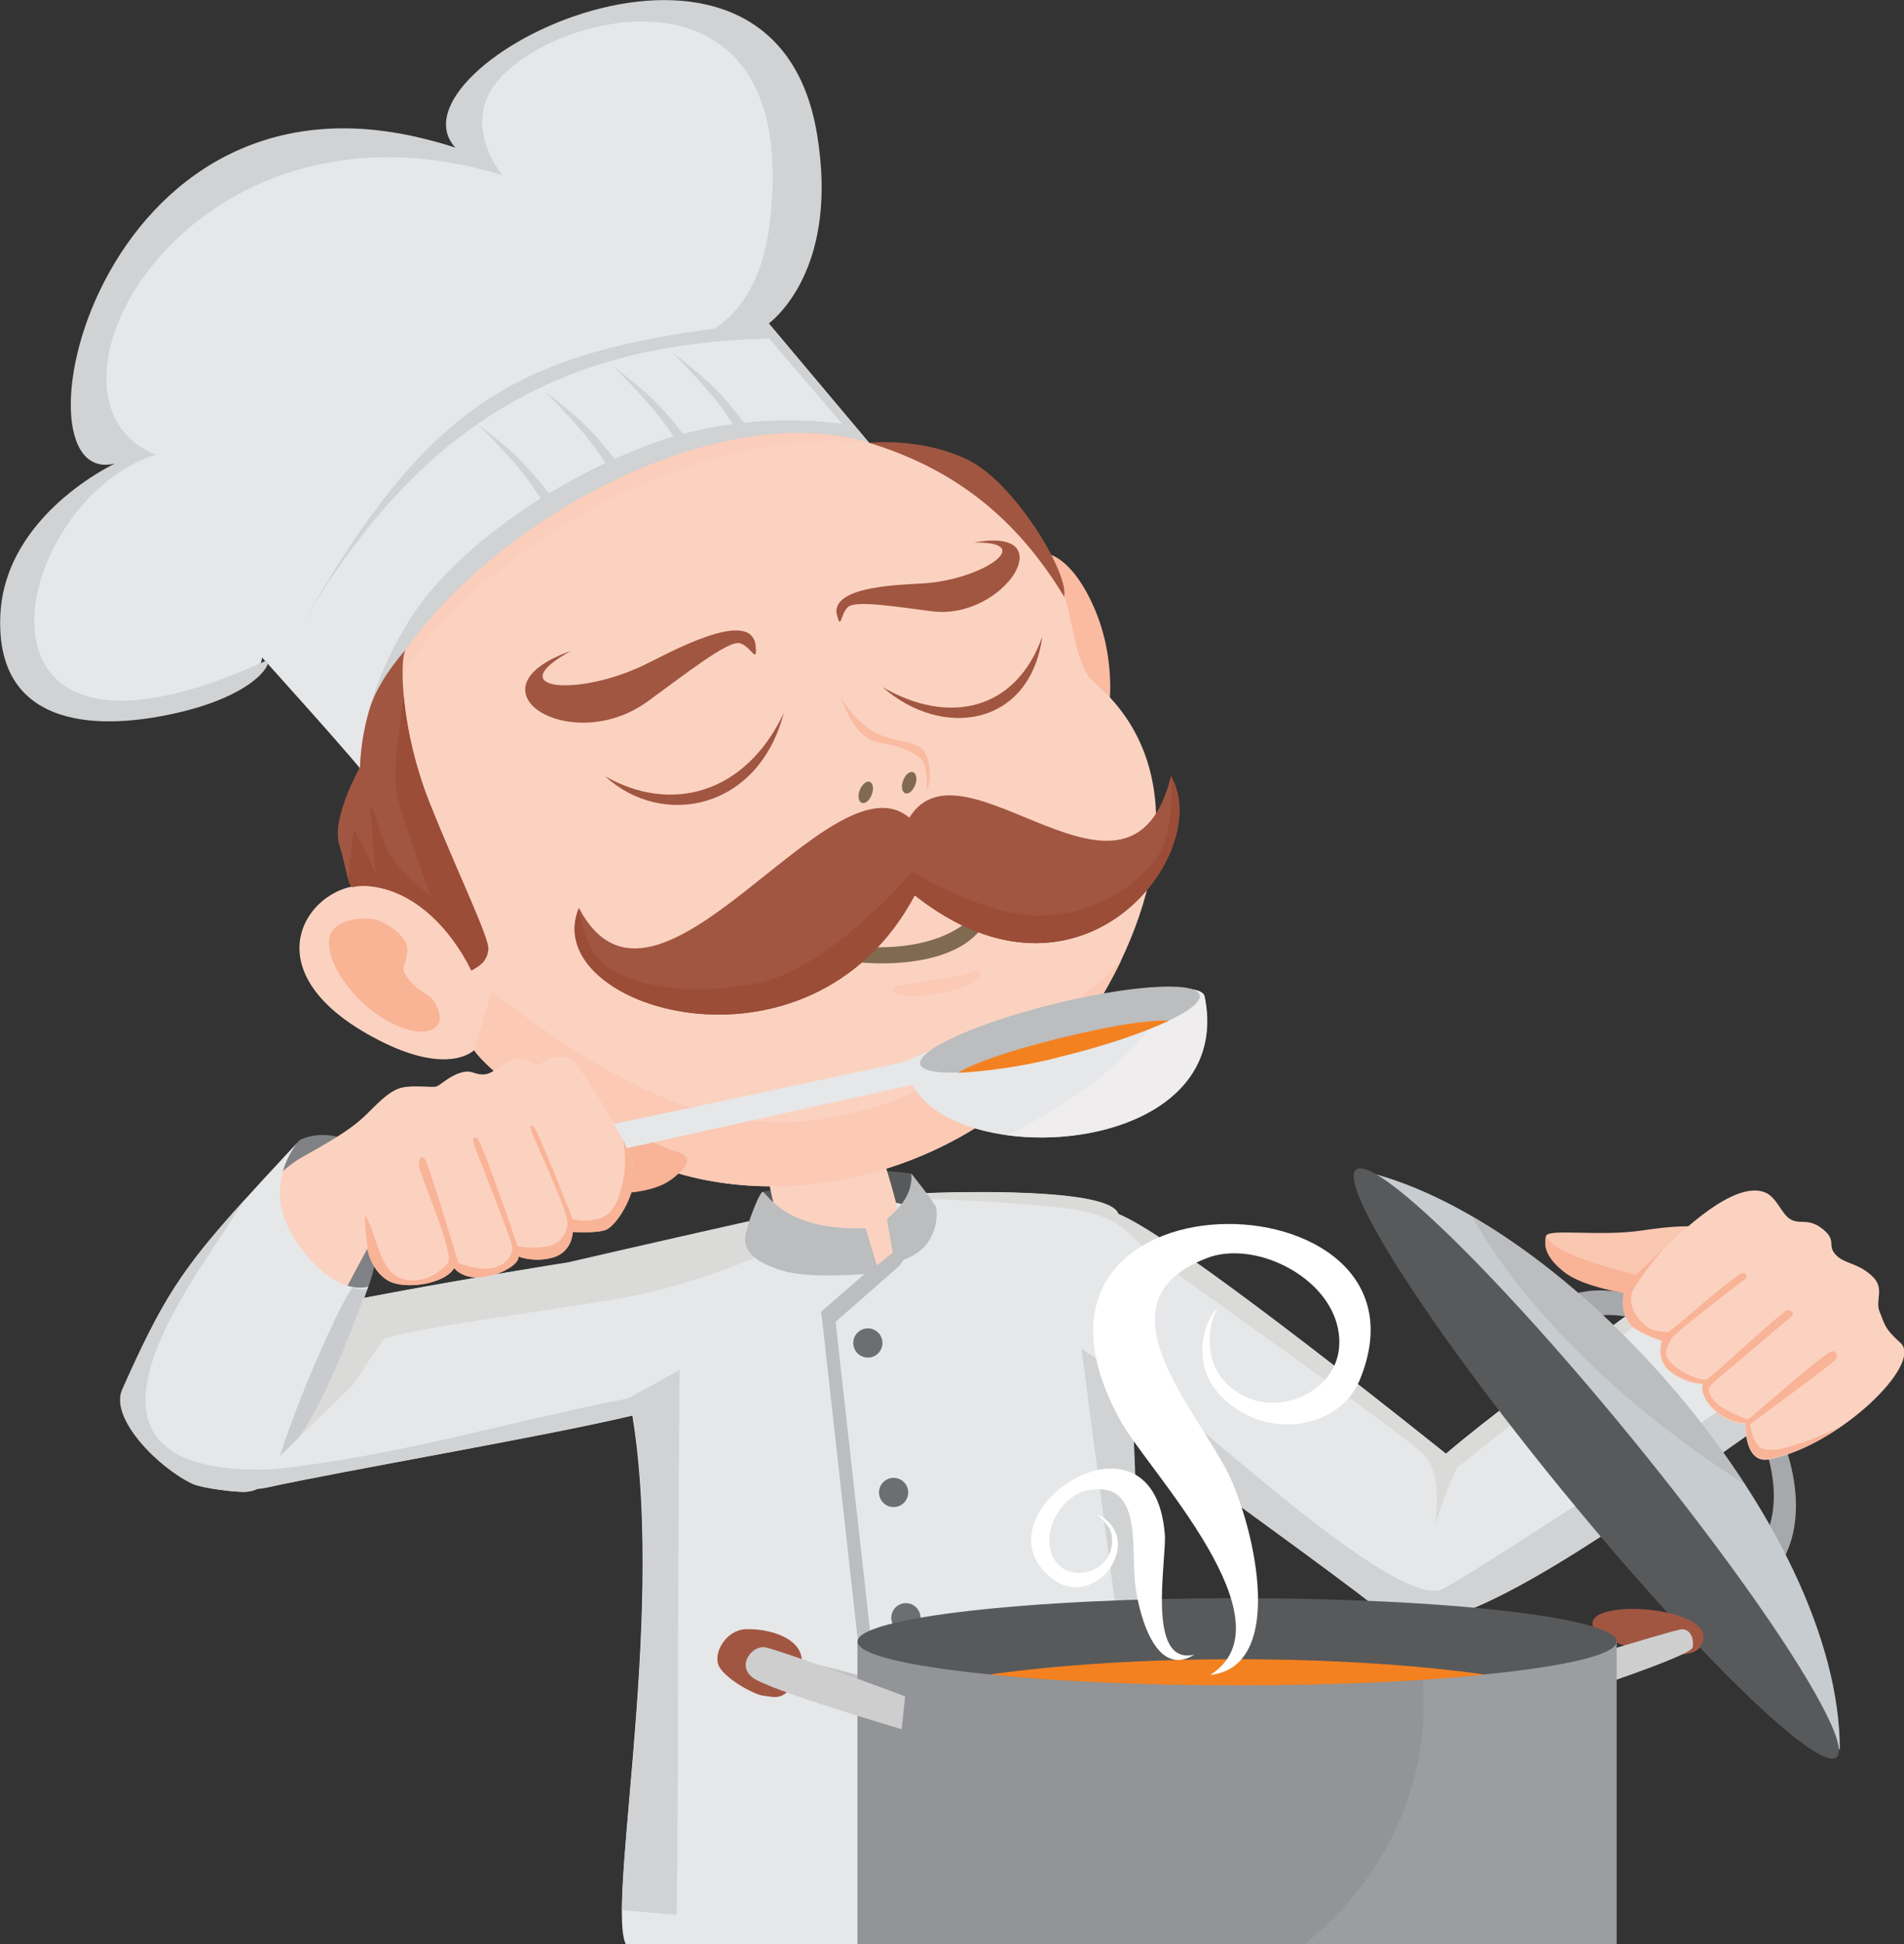 <?xml version="1.0" encoding="utf-8"?>
<!-- Generator: Adobe Illustrator 19.0.0, SVG Export Plug-In . SVG Version: 6.00 Build 0)  -->
<svg version="1.1" id="objects" xmlns="http://www.w3.org/2000/svg" xmlns:xlink="http://www.w3.org/1999/xlink" x="0px" y="0px"
	 viewBox="-57 137.2 495.6 506" style="enable-background:new -57 137.2 495.6 506;" xml:space="preserve">
<rect x="-57" y="137.2" width="495.6" height="506" fill="#333333" stroke="none"/>
<style type="text/css">
	.st0{fill:#E6E7E8;}
	.st1{fill:#D0D2D3;}
	.st2{fill:#DADAD8;}
	.st3{fill:#6D6E70;}
	.st4{fill:#BBBDBF;}
	.st5{fill:#58595B;}
	.st6{fill:#FBD2C0;}
	.st7{fill:#FABBA1;}
	.st8{fill:#A15641;}
	.st9{fill:#FBCDBB;}
	.st10{fill:#FBC9B4;}
	.st11{fill:#F9B397;}
	.st12{fill:#EFEDED;}
	.st13{fill:#808184;}
	.st14{fill:#A6A8AB;}
	.st15{fill:#C7CCD0;}
	.st16{fill:#CECECF;}
	.st17{fill:#C1C2C2;}
	.st18{fill:#9B9DA0;}
	.st19{fill:#929497;}
	.st20{fill:#F48120;}
	.st21{fill:#9B4D37;}
	.st22{fill:#806A50;}
	.st23{fill:#FAC7B1;}
	.st24{fill:#F9B395;}
	.st25{fill:#FFFFFF;}
	.st26{fill:#C9CBCE;}
</style>
<title>accueil</title>
<path id="_Tracé_" class="st0" d="M38.8,339.9c-0.9-2.1-27.6-31.6-27.6-31.6s0.4,7.7-21,12.4c-21.4,4.7-46,2.8-44.7-23.3
	s27.6-39.6,27.6-39.6c-25.3,2.2,8-108.4,88.6-82.1c-12-21.1,78.5-68.8,91.5-3.4c7.3,36.6-10.3,48.8-10.3,48.8l26.4,31.4L38.8,339.9z
	"/>
<path id="_Tracé_2" class="st1" d="M37.8,338.5c-0.3-0.4-0.7-0.9-1.1-1.4l0.5-5.8c0.7-8.2,5.9-25,16.6-38.7
	c6.4-8.2,17-17.5,29.9-25.7c-3.8-5.8-6-8.9-16.2-19.2c10.4,8,12.5,10.6,18.4,17.9c4.7-2.9,9.7-5.5,14.7-7.9
	c-3.6-5.5-6-8.6-15.8-18.7c10.2,7.9,12.5,10.5,18.2,17.6c3-1.3,6-2.6,9-3.7c2.1-0.8,4.2-1.5,6.3-2.1c-3.4-5.1-6-8.4-15.5-18.2
	c10.1,7.9,12.4,10.4,18,17.5c4.3-1.1,8.6-2,13-2.5c-3.6-5.4-6-8.6-15.8-18.7c10.6,8.2,12.6,10.6,18.7,18.3c8.5-0.9,17-0.8,25.5,0.3
	l-19-22.2c-54.2,1.2-91.3,22.6-121.8,74.8c32.3-56.8,55.1-70.3,107.6-77.4c4.2-2.6,12-9.7,14.2-26.2c3-23.1-0.8-43.2-18.4-50.9
	c-17.6-7.7-43.7,1.7-52.7,13.2s1.7,24,1.7,24C-8,157.7-53,241-16.5,255.5c-38.4,12.4-55,91.9,28.4,53.8c2.8-1.3-0.6,8.9-25,13.9
	s-45.1,0-43.8-26.1C-55.6,271-27,257.8-27,257.8c-29.2,7.7-4.4-113.1,88.6-82.1c-19.7-21.1,82.8-73,94.1-3.4
	c5.4,32.9-9.4,46.6-12.6,49.1l26.1,31.1l-47.4,31.8C92,298.4,46.3,332.2,37.8,338.5z"/>
<path id="_Tracé_3" class="st0" d="M168.4,448.7c-11.1,1.7-77.4,17.1-77.4,17.1S-12.2,481.6-21,491s13.5,37.7,33.6,33.3
	s72.9-13.4,95-18.7c9,54.7-8.3,134.9-0.8,138.6c8.5,4.3,119.8,7.4,124-1.7c10-21.5,9.3-85.7,7.1-133.5c30,21.7,62.7,45.4,64.5,47.6
	c17.2,20,108.8-60.6,127.2-65.8c6.2-1.8-23.8-39.7-23.8-39.7s-67.1,47.7-86.5,64.5c-29.6-23.8-73.2-57.6-85.2-62.4
	C231.7,445,174.8,447.7,168.4,448.7z"/>
<path id="_Tracé_4" class="st2" d="M372.2,475.3c-19.7,14.4-42.7,31.5-52.8,40.2c-29.7-23.7-73.2-57.6-85.3-62.4
	c-1.8-5.9-31.5-6.1-50.5-5.4l-0.6,1.4c0,0,34.1,1.2,43,3.5s10.3,5.4,16.5,10.8s65.7,46.7,71.1,52.4c5.4,5.7,2.8,18.4,2.8,18.4
	s4.8-14.2,6.2-15.3s45.3-36.2,52.5-42C375.2,476.8,374.1,476.3,372.2,475.3z"/>
<path id="_Tracé_5" class="st1" d="M239.3,571.5c0.2-20.9-0.4-43.1-1.3-62.5c30,21.7,62.7,45.4,64.5,47.6
	c13.9,16.2,76.4-33.4,109.6-55.8c-3.6-1.8-7.5-3-11.5-3.4c-3.7,2.9-71.2,47.6-82,53.3c-10.8,5.7-59.3-39.3-67.5-44.9
	s-26.6-17.6-26.6-17.6l11,83.3H239.3L239.3,571.5z"/>
<circle id="_Tracé_6" class="st3" cx="178.8" cy="558.2" r="3.8"/>
<polygon id="_Tracé_7" class="st4" points="182.1,459.4 177.2,466.5 176.9,466.8 160.5,481.2 177.7,635.6 174.3,636 157,480.7 
	156.9,479.8 156.7,478.6 173.7,463.8 179.3,457.5 "/>
<path id="_Tracé_8" class="st5" d="M184.6,452.7c-0.6-0.9-12-3.7-17.8-3.7s-27.7,7.2-27.7,7.2l2.3-8.8c5.3-1,10.5-2.3,15.6-3.9
	c10-3,23.2-0.9,23.2-0.9L184.6,452.7z"/>
<path id="_Tracé_9" class="st6" d="M140.2,432.8c2.1,4.7,5.1,28.4,8.6,28.7c2,0.1,12,5.8,20.3,6c1.8,0,5.6-4.3,6.9-4.5
	c3.2-0.5,1.1-3.4,1.4-4.5c1.3-3.6-7.7-29.5-7.7-29.5L140.2,432.8z"/>
<path id="_Tracé_10" class="st7" d="M210.3,293.2c1.8-1.6-2.4-9.3,1.4-11.5s11.1,1.2,16.7,15.1s4,31.4-0.4,32.2
	C223.6,329.8,210.3,293.2,210.3,293.2z"/>
<path id="_Tracé_11" class="st8" d="M157.1,257.9c2.1-2.6,12.3-5.5,12.3-5.5s13.8-1.4,25.8,4.6s26,29.3,24.8,35.4
	c-1.2,6.1,2.8,15.2-1.7,14.2S157.1,257.9,157.1,257.9z"/>
<path id="_Tracé_12" class="st6" d="M224.7,404.5c-27.4,39.3-80.4,50.5-115.5,34.2s-42.8-28.2-42.8-28.2s-6.5,6.8-24.8-2.6
	c-35.5-18.2-17.5-41.5-3-40.2c0,0-1.7-9-2.1-28.2c-1-44.8,82.2-102.6,132.9-87c22.1,6.8,38.2,19.5,50.6,40
	c1.9,3.2,2.6,17.9,7.7,22.2C254.5,337.3,244.3,376.3,224.7,404.5z"/>
<path id="_Tracé_13" class="st9" d="M42.5,316.3c19.9-38.9,84.6-76.8,126.8-63.8c-44.7-5.1-104,27.4-126,67
	C43,318.4,42.7,317.4,42.5,316.3z"/>
<path id="_Tracé_14" class="st10" d="M224.7,404.5c-27.4,39.3-80.4,50.5-115.5,34.2s-42.8-28.2-42.8-28.2l4.6-15.2
	c57.7,44,87.4,44.9,149,4.6c5.4-3.7,10.3-7.9,14.8-12.7C231.9,393.2,228.5,399,224.7,404.5z"/>
<path id="_Tracé_15" class="st11" d="M85.4,422c2.1,1.7,30.2,13.9,33,14.7s6.2,2.1-0.3,7.2s-19.6,3.8-21.4,3.6S85.4,422,85.4,422z"
	/>
<path id="_Tracé_16" class="st0" d="M59.4,438.3c6.4-0.4,119.3-24.8,119.3-24.8c9-5.4,76.2-25.5,77.9-16.9
	c8.3,41.6-64.3,45.6-76.1,22.9L59.4,446.4L59.4,438.3C59.4,438.3,59.4,438.3,59.4,438.3z"/>
<path id="_Tracé_17" class="st12" d="M248.5,394.6c4.7-0.3,7.7,0.3,8,2c5.7,28.5-26.7,39.4-51.4,36c11.1-5.5,26.7-14.5,36.9-27.6
	C244.6,401.9,246.8,398.4,248.5,394.6z"/>
<path id="_Tracé_18" class="st4" d="M219.7,397.9c-20.1,4.7-36.8,11.8-37.2,15.8s15.5,3.4,35.6-1.3s36.8-11.8,37.2-15.8
	S239.8,393.2,219.7,397.9z"/>
<path id="_Tracé_19" class="st13" d="M6.7,452.3L21,433.9c0,0,7.4-4.2,16.4,2.3s3.1,33,1.4,35.9c-0.9,1.4-2.2,2.5-3.7,3.2
	c-1.4,0.7-3,1.1-4.6,1.3c0,0-11.5-0.2-18-7.3S6.7,452.3,6.7,452.3z"/>
<path id="_Tracé_20" class="st6" d="M108.2,443.5c-0.6,6.3-5.1,12.9-7.6,13.8s-8.5,0.5-8.5,0.5s-0.1,5.1-5,6.6
	c-3,0.9-6.2,0.8-9.2-0.2c0.7,2.8-11.6,8.8-16.7,3c-2.4,4.2-13,5.8-17.3,3.2s-5.3-8.2-5.3-8.2c-6.6,12-14.1,28.2-23.5,36.1
	C4,507.7,1,511.1-7.8,507.3s-14.5-12.2-7.1-25.2s26.1-38,36.6-43.8s13.9-8.3,17.1-11.5s6-6,9-6.6s7.5,0,8.6-0.2s3.2-2.6,6.4-3.6
	s3.5,0.6,6.3,0.4s5.5-4.1,8.9-4.1s4.5,2.7,6.1,1.1s6.5-2.1,7.8-0.9C94.3,415.3,108.8,437.3,108.2,443.5z"/>
<path id="_Tracé_21" class="st11" d="M108.2,443.5c-0.6,6.3-5.1,12.9-7.6,13.8s-8.5,0.5-8.5,0.5s-0.1,5.1-5,6.6
	c-3,0.9-6.2,0.8-9.2-0.2c0.7,2.8-11.6,8.8-16.7,3c-2.4,4.2-13,5.8-17.3,3.2s-5.2-7.9-5.2-7.9c0-1.6-1.3-10-0.4-8.6
	c2.4,4,3.3,12,7.3,15c3,2.3,9.1,2.5,13.9-2.9c2.1-2.4-7.7-23.9-7.5-25.8s0.6-2.4,1.6-1.3s8.7,27,8.7,27s4.8,1.9,8.4,1.4
	c3.6-0.5,5.5-3.1,5.7-5s-9.6-25.5-10-27.3s-0.4-1.7,0.7-1.7s10.6,28.2,10.6,28.2c2.3,0.4,4.7,0.5,7,0.2c3.7-0.5,5.4-2.5,6-5.7
	s-9.4-23.5-9.5-24.9s-0.4-1.1,0.6-0.8S92,454.4,92,454.4c1.7,0.5,3.4,0.6,5.1,0.3c3.3-0.4,6.5-1.7,8.2-10.8
	c0.6-3.4,0.5-6.8-0.1-10.2C107,438,108.3,441.6,108.2,443.5z"/>
<path id="_Tracé_22" class="st0" d="M21,433.9c0,0-11,11.6-0.8,26.5S39,472,38.9,472s-12,34.6-20.5,42c-6.2,5.3-5,10.8-11,11.4
	c-2.3,0.3-11.7-0.9-14.1-2c-8.7-4-21.8-17-18.4-24.6C-12.3,470-8,465.1,21,433.9z"/>
<path id="_Tracé_23" class="st14" d="M397.3,494.9c13.2,16.8,16.7,36.9,9.5,48.7l-4.6-5.9c5.3-10.1,2.1-26.3-8.6-39.9
	s-25.8-20.5-36.8-17.8l-4.6-5.9C365.4,469.9,384,478.1,397.3,494.9z"/>
<path id="_Tracé_24" class="st15" d="M358.7,518.1c-3.3-3.4-62.5-76.5-62.5-76.5c54,11.2,125.8,92.9,125.7,151L358.7,518.1z"/>
<path id="_Tracé_25" class="st4" d="M326.2,453.8c26,15.1,52.5,41.2,70.9,69.6c-12.8-8.1-24.8-17.2-36-27.4
	C345.2,481.4,333.3,466.8,326.2,453.8z"/>
<ellipse id="_Tracé_26" transform="matrix(-0.633 -0.774 0.774 -0.633 184.499 1123.58)" class="st5" cx="358.6" cy="518.1" rx="98.8" ry="11.3"/>
<path id="_Tracé_27" class="st8" d="M357.5,559.9c0.4,5.1,24.3,11,27.9,6.1C393,555.7,356.9,552.6,357.5,559.9z"/>
<path id="_Tracé_28" class="st16" d="M336.5,574.6c1.1-0.6,42.4-13.4,44.3-13.4s3.2,1.9,2.8,4.7c-0.4,2.8-47.3,17.5-47.3,17.5
	L336.5,574.6z"/>
<path id="_Tracé_29" class="st17" d="M168.2,573.7c-1.1-0.6-31.6-8.1-33.5-8.1s-3.2,1.9-2.8,4.7s36.5,12.2,36.5,12.2L168.2,573.7z"
	/>
<path id="_Tracé_30" class="st18" d="M166.2,644.6c0,6.3,44.2,11.3,98.8,11.3s98.8-5.1,98.8-11.3v-80.2l-164.3,0.4l-33.3-0.4
	L166.2,644.6L166.2,644.6z"/>
<path id="_Tracé_31" class="st19" d="M173.1,648.8c14,4.1,47.8,7,87.8,7.2c31.1-13,52.7-42,52.7-75.6c0-5.3-0.5-10.6-1.6-15.8
	l-112.5,0.2l-33.3-0.4v79.5C168.4,645.7,170.7,647.3,173.1,648.8z"/>
<path id="_Tracé_32" class="st5" d="M265,575.7c54.4,0,98.8-5.1,98.8-11.3c0-6.2-44.4-11.3-98.8-11.3s-98.8,5.1-98.8,11.3
	C166.2,570.6,210.6,575.7,265,575.7z"/>
<path id="_Tracé_33" class="st20" d="M200.4,573c17.3,1.7,39.9,2.8,64.6,2.8s47.3-1,64.6-2.8c-17.8-2.5-40.2-4-64.6-4
	S218.1,570.5,200.4,573z"/>
<path id="_Tracé_34" class="st8" d="M48.6,306.3c-1.7,2.5-1.2,21.2,6.1,39.5s15.8,35.7,15.4,38.5s-1.7,3.8-4.4,5.4
	c-5.4-11-15.1-21.1-27-22c-1.4-0.1-2.8,0-4.1,0.3c-1.5-2.1-1.2-4-3.3-11s5.4-20.1,5.4-20.1c0.2-5.4,1.1-10.7,2.7-15.8
	C41.9,313.5,48.6,306.3,48.6,306.3z"/>
<path id="_Tracé_35" class="st21" d="M48.1,318.6c0.9,9.4,3.2,18.5,6.6,27.3c7.3,18.4,15.8,35.7,15.4,38.5
	c-0.4,2.8-1.7,3.9-4.4,5.4c-5.4-11-15.1-21.1-27-22c-1.4-0.1-2.8,0-4.1,0.3c-0.4-0.5-0.7-1.1-0.9-1.7c0.3-4.9,1.3-12.7,1.4-13.2
	c0.1-0.7,5.7,11.3,5.7,11.3s-1.3-13.7-1.3-16.9c0-3.2,1.7,5.5,4.4,11s10.1,10.6,11,11.8s-6.1-16.4-8.5-26.1
	C45.1,339.3,46.6,328.2,48.1,318.6z"/>
<path id="_Tracé_36" class="st8" d="M110.6,310.3c-17.6,8.4-37.4,6.4-19-3.7c-28.1,9.9-0.2,27.7,19.9,13.2
	c9.4-6.8,21.1-16.1,24.1-15.2c3,0.9,4.5,5.6,4.1,0.8C138.8,294.8,116.3,307.6,110.6,310.3z"/>
<path id="_Tracé_37" class="st8" d="M183.7,289c15.3-1.1,29.2-10.9,12.9-10.6c23.4-4.4,7.9,20.2-10.9,17.9c-8.8-1.1-20-3-22-1.1
	c-2,1.9-1.7,6-2.8,2.3C158.6,289.4,178.8,289.4,183.7,289z"/>
<path id="_Tracé_38" class="st8" d="M147,322.8c-6.6,25.2-31.6,30.1-46.5,16.4C117.6,349,137,343.9,147,322.8z"/>
<path id="_Tracé_39" class="st8" d="M214.3,302.9c-3.2,23.4-26,26.8-41.6,13.1C189.9,326,207.4,322.2,214.3,302.9z"/>
<path id="_Tracé_40" class="st22" d="M201.9,367.9c-10.3,22.5-42.5,15-52.6,13.1c0.5,6.4,35.1,11.8,47.5-0.3
	C203.3,374.4,201.9,367.9,201.9,367.9z"/>
<path id="_Tracé_41" class="st8" d="M179.7,350c14-22.8,57.5,31.8,68.1-10.8c11.4,19.7-23.1,65.4-66.7,31
	c-27.3,51.3-98.4,29.3-87.4,3.3C113.7,411.6,159.1,332.6,179.7,350z"/>
<path id="_Tracé_42" class="st21" d="M247.8,339.2c11.4,19.7-23.1,65.4-66.7,31c-27.3,51.3-98.4,29.3-87.4,3.3
	c0,0,0.9,10.5,7.2,15.2s20.8,8.1,39.5,4.3c18.7-3.8,40-28.9,40-28.9s17.4,10.5,31.2,11.3c12.1,0.6,23.8-4.5,31.7-13.8
	C249.3,354,247.8,339.2,247.8,339.2z"/>
<path id="_Tracé_43" class="st22" d="M169,340.6c1,0,1.5,1.3,1.1,2.8s-1.4,2.8-2.4,2.8s-1.5-1.3-1.1-2.8S168.1,340.6,169,340.6z"/>
<path id="_Tracé_44" class="st22" d="M180.3,338.1c1,0,1.5,1.3,1.1,2.8s-1.4,2.8-2.4,2.8s-1.5-1.3-1.1-2.8S179.3,338.1,180.3,338.1
	z"/>
<path id="_Tracé_45" class="st7" d="M161.8,318.7c1.2,1.9,5,7.8,10.9,10s10.7,1,11.9,6.5s-0.4,7.6-0.4,7.6s0.5-6.7-1.8-8.4
	C172.7,327.4,168.5,335.5,161.8,318.7z"/>
<path id="_Tracé_46" class="st23" d="M390.1,457.3c-3.9-1-8.2-1.6-19.5,0.1s-24.7-0.6-25.2,1.5s-0.3,5.2,4.6,9.1s16.6,5.8,21,6.2
	s11.3-1.1,11.3-1.1L390.1,457.3z"/>
<path id="_Tracé_47" class="st11" d="M345.4,459.2c-0.5,2.2-0.2,5.1,4.7,9c3.7,3,11.3,4.8,16.6,5.7c0.1-0.3,0.2-0.5,0.3-0.8
	c0.2-0.9,3.5-3.7,3.5-3.7s-18.9-4.4-23.6-8.6C346.3,460.1,345.8,459.6,345.4,459.2z"/>
<path id="_Tracé_48" class="st6" d="M368.6,469.3c-5.4,4.6-2.8,11.5-0.7,13.3s7.7,3.7,7.7,3.7s-1.8,4.8,2.2,8
	c2.5,1.9,5.5,3,8.6,3.2c-1.7,2.3,3.2,9.9,10.9,10.3c0,4.3,1.2,10.1,6.1,9.2c17.9-3.3,40.3-24.8,34.3-30.3c-4.3-3.9-4-4.7-5.4-8
	s1.6-6.2-2.2-9.6s-7-2.9-9.3-5.4s0.4-3.6-3.3-6.6s-5.8-1.2-8.3-2.5s-3.6-5.8-6.8-7.1C392.4,443.6,374,464.7,368.6,469.3z"/>
<path id="_Tracé_49" class="st8" d="M148.7,576.6c-2.5,3.2-4.7,2.1-7,1.9c-2.3-0.2-10.8-4.8-11.8-8.3s2.4-8.7,7-9
	C144.5,560.8,157.7,565,148.7,576.6z"/>
<path id="_Tracé_50" class="st16" d="M178.6,578.7c-1.1-0.6-33.1-12.2-36.4-12.8s-7.5,4.5-3.4,7.8c4.1,3.3,38.9,13.5,38.9,13.5
	L178.6,578.7z"/>
<path id="_Tracé_51" class="st4" d="M137.1,458c-1,3.8,1,7.2,9.3,9.8s25.4,0.6,25.4,0.6l-3.5-11.6c-22,0.9-26-10.1-26.9-9.4
	S138.1,454.2,137.1,458z"/>
<path id="_Tracé_52" class="st4" d="M173.9,454.5c0.2,1.5,1.9,11.1,1.9,11.1c2.9-0.4,5.6-1.8,7.7-3.8c2.5-2.8,3.7-6.6,3.2-10.3
	c-0.4-1.3-6.5-8.9-6.5-8.9C180.8,449.1,175.2,453,173.9,454.5z"/>
<path id="_Tracé_58" class="st24" d="M41.7,376.8c-2.4-1-9.5-0.9-12.1,2.5s0.1,10.9,6.4,17.5s14.5,9.7,18.3,8.7s3.7-3.6,2.2-6.8
	s-4-2.7-6.9-6.4s-1.2-2.4-0.6-7.3C49.6,380.1,41.7,376.8,41.7,376.8z"/>
<path id="_Tracé_59" class="st25" d="M261.9,519.1c-9.8-18-33.7-44.4-3.6-54.9c13.5-4.1,34,7.3,33.3,23c-0.4,11.4-14,18-23.7,13.8
	c-15.2-6.6-8.8-23.3-8-22.9c-1.4-0.9-11,16.3,6.1,26.5c11.1,6.6,26.2,3,30.9-8.2c22.9-55-99.8-56.9-62.1,10.8
	c6.9,12.5,45.1,52.1,23.2,65.9C278.8,570.8,268.8,531.7,261.9,519.1z"/>
<path id="_Tracé_60" class="st25" d="M238.4,548.6c-0.9-10,1.8-27.1-13.3-23.3c-6.6,2-11.8,12.1-7.3,18.3
	c3.2,4.5,10.5,3.5,13.3-0.8c1.5-2.3,1.8-5.2,0.8-7.7c-0.2-0.4-3.3-4.4-3.7-3.7c0.3-0.7,8.9,3.7,4.6,12.4c-2.7,5.7-9.8,8.3-14.8,5
	c-24.1-16.2,25.2-49.9,28.2-12.3c0.5,6.7-5,34.3,7.7,31.3C243.1,574.6,238.9,554.8,238.4,548.6z"/>
<path id="_Tracé_61" class="st26" d="M20.7,511.4c6.6-8.6,14.3-28.8,17-36.4c0.3-1,0.7-2,1.1-2.9l0,0c-0.2,0.1-0.5,1.3-3.9,0.2
	c-1-0.3-12.2,22.8-19.1,43.9L20.7,511.4z"/>
<path id="_Tracé_62" class="st2" d="M42.5,486.1c1.8-2.5,45.6-8.1,62.9-11.2s34.1-10.4,34.1-10.4c-2.6-2-3.1-4.2-2.5-6.6
	c0.2-1,0.5-2,0.9-2.9c-21.9,4.9-47,10.7-47,10.7s-7.6,1.2-18.9,3.1c-1.7,0.6-3.4,0.9-5.2,0.9c-8.7,1.5-18.8,3.3-29.2,5.3
	c-2.8,7.6-10.4,27.8-17,36.4l14.1-13.6C34.8,497.8,40.7,488.7,42.5,486.1z"/>
<path id="_Tracé_63" class="st1" d="M-3.7,465.3c3.9-5.9,7.6-11.6,10.4-15.9c-16.7,18.4-21.5,26.1-31.9,49.4
	c-3.4,7.6,9.7,20.6,18.4,24.6c2.4,1.1,11.8,2.3,14.1,2c0.9-0.1,1.8-0.3,2.6-0.8c0.9-0.1,1.8-0.2,2.8-0.4c20.1-4.4,72.8-13.4,95-18.7
	c7.3,44.3-2.7,105.2-2.8,128.8l14.2,1.2c0.3-13.4,0.4-47.6,0.4-70.5c0-27.2,0.4-71.3,0.4-71.3l-13.3,7.4c-31,6-61.6,15.4-92.9,18.5
	C-34.5,521.1-19.8,489.9-3.7,465.3z"/>
<path id="_Tracé_64" class="st20" d="M218.6,412.3c11.6-2.8,21.9-6.3,28.7-9.5c-3.2-0.1-8.2,0.3-15.9,1.8c-2.6,0.5-5.3,1.1-8,1.7
	c-13.7,3.1-26.9,7.3-31,10.1c8.6-0.5,17.2-1.8,25.6-3.9L218.6,412.3z"/>
<circle id="_Tracé_65" class="st3" cx="168.9" cy="486.7" r="3.8"/>
<circle id="_Tracé_66" class="st3" cx="175.6" cy="525.6" r="3.8"/>
<path id="_Tracé_67" class="st11" d="M377.4,483.8c-1.7,0.1-3.3-0.2-4.9-0.8c-0.9-0.6-1.8-1.3-2.5-2.1l-0.3-0.3
	c-0.6-0.7-1.1-1.5-1.5-2.4c-0.6-1.3-0.8-2.7-0.5-4.1v-0.2c0.6-2,4.3-6.9,8.4-11.9c-3.3,3.1-6,5.9-7.5,7.2c-1.4,1.1-2.4,2.6-2.9,4.3
	l0,0c-0.5,2-0.4,4.2,0.4,6.1c0.4,1.1,1,2,1.8,2.8l0,0c2.1,1.8,7.7,3.7,7.7,3.7s-1.8,4.8,2.2,8c2.5,1.9,5.5,3,8.6,3.2
	c-1,1.4,0.4,4.8,3.5,7.3c2.1,1.8,4.7,2.8,7.5,3c0,1,0.1,2.1,0.2,3.1c0.5,3.5,2.1,6.8,5.9,6.1c1.7-0.3,3.4-0.8,5-1.3
	c4.8-1.7,9.3-4,13.4-6.9c-3.7,1.7-7.3,3.2-9.6,4c-1.7,0.5-3.1,0.9-4.3,1.3c-1.7,0.5-3.4,0.7-5.1,0.6c-0.8-0.1-1.6-0.4-2.2-1
	c-0.8-1-1.4-2.2-1.7-3.5c-0.2-0.8-0.4-1.5-0.5-2.1c2.3-1.8,21.4-15.7,22.2-16.8s0.6-1.7-0.6-2.3s-21.8,17.9-22.2,17.8
	c-2.2-0.8-4.3-1.7-6.3-2.9c-3.2-1.9-4.2-4.6-3.7-5.5c1.1-1.2,2.3-2.3,3.6-3.3c1-0.9,2.3-2,3.6-3.1c6-5.1,13.5-11.4,14.1-11.9
	c1-0.7,0.3-1.8-1-1.7c-0.8,0.1-8.5,7-14.3,12.3c-1.3,1.2-2.5,2.2-3.5,3.1c-1,0.9-2.1,1.8-3.2,2.6c-1.3,0.4-6.2-1.4-9-4.1
	s-1-4.3-0.4-6.1c0.3-0.6,0.8-1.1,1.3-1.5c1-0.9,2.4-2.1,4-3.4c5.6-4.6,13.6-10.6,14.1-11c0.8-0.7,0.6-1.6-0.7-1.6
	c-0.9,0-9.5,7.2-14.7,11.7L377.4,483.8z"/>
<path id="_Tracé_68" class="st10" d="M194.3,390.7c-2.7,1.1-19.1,2.8-19,3.7c0.1,4.3,23.8,0.9,22.7-4.5
	C197.8,389.5,194.3,390.7,194.3,390.7z"/>
</svg>
